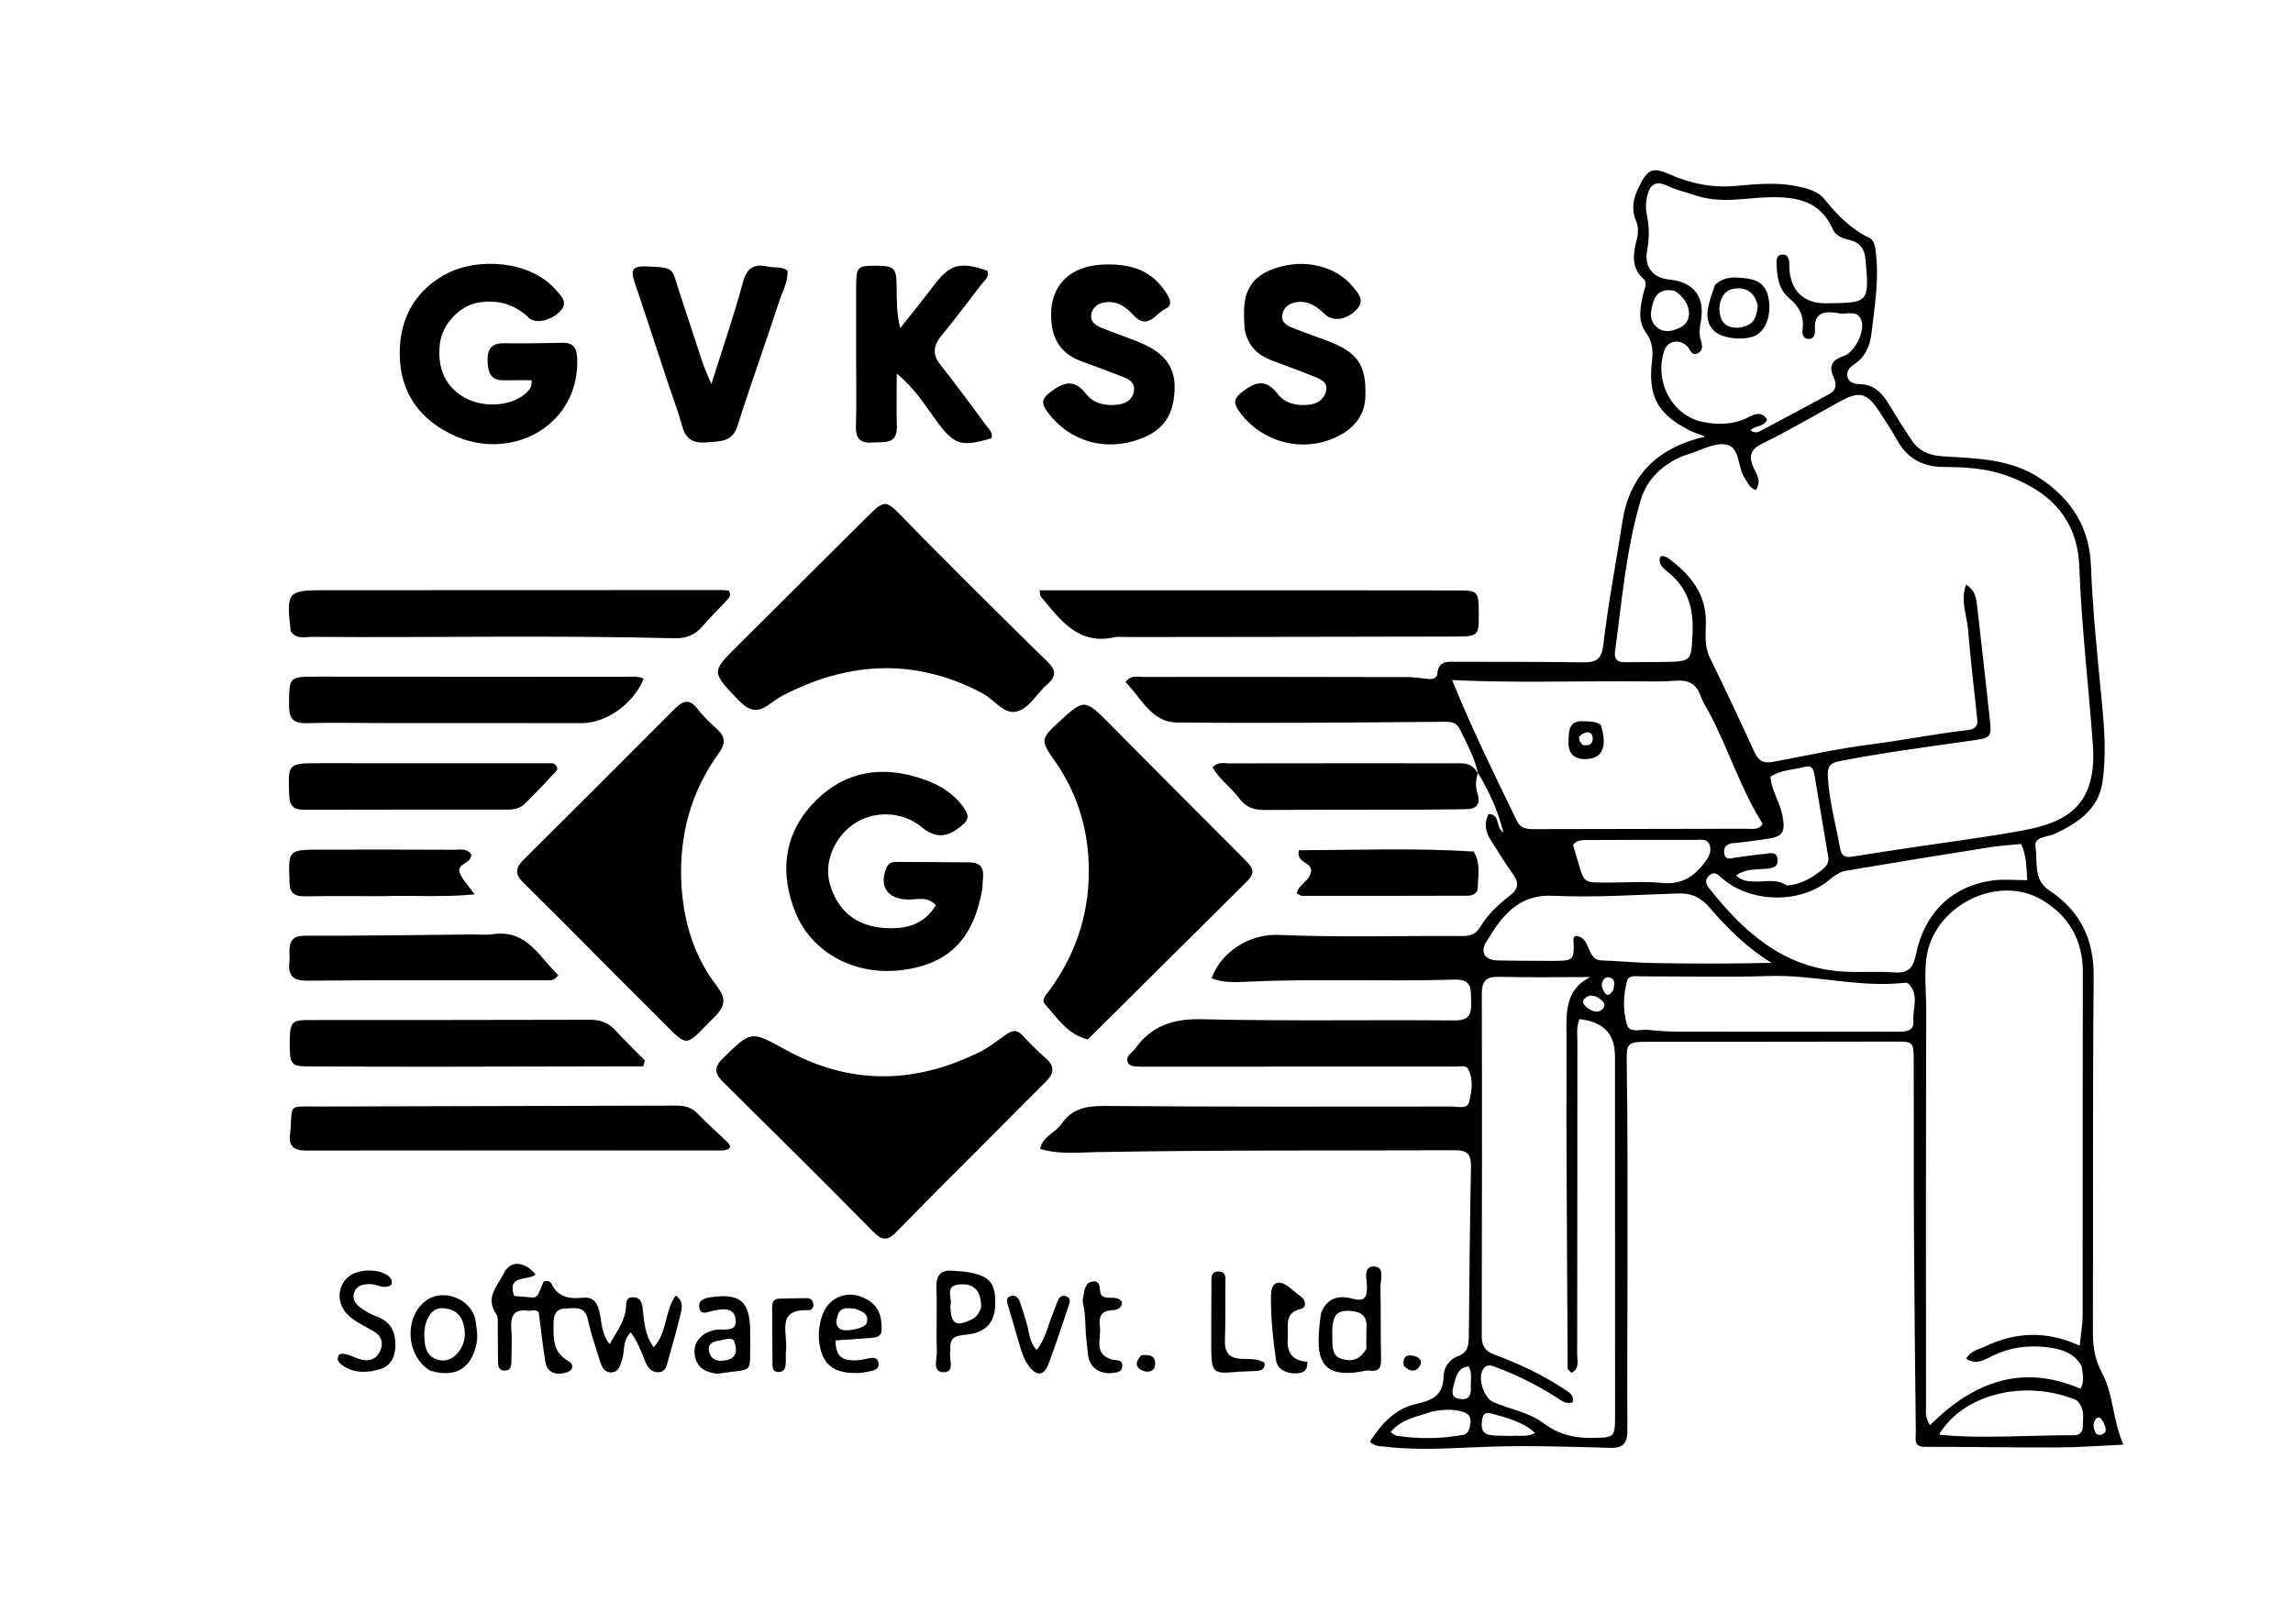 <svg version="1.1" id="Layer_1" xmlns="http://www.w3.org/2000/svg" xmlns:xlink="http://www.w3.org/1999/xlink" x="0px" y="0px"
	 width="100%" viewBox="0 0 768 544" enable-background="new 0 0 768 544" xml:space="preserve">
<path fill="#000000" opacity="1" stroke="none" 
	d="
M495.024,259.047 
	C493.917,253.762 491.281,249.106 488.959,244.321 
	C487.979,242.304 486.538,241.781 484.151,241.801 
	C454.159,242.044 424.164,242.347 394.175,242.036 
	C385.51,241.946 382.197,233.689 376.981,228.516 
	C378.774,226.075 380.782,226.768 382.479,226.766 
	C412.143,226.736 441.807,226.763 471.471,226.826 
	C473.625,226.831 475.782,227.178 477.931,227.417 
	C479.544,227.595 481.235,227.525 481.418,225.58 
	C481.811,221.395 484.746,221.682 487.625,221.691 
	C501.789,221.737 515.956,221.677 530.118,221.892 
	C534.468,221.958 536.395,221.062 536.995,216.012 
	C538.64,202.17 541.266,188.446 543.421,174.663 
	C545.881,158.935 555.32,149.936 571.16,146.236 
	C568.893,145.353 567.097,144.848 565.485,143.995 
	C555.017,138.453 551.928,132.64 553.321,120.801 
	C553.727,117.349 553.433,114.407 551.27,111.406 
	C548.297,107.282 549.46,102.493 550.487,97.96 
	C550.851,96.353 551.982,94.868 550.384,93.39 
	C546.311,89.624 546.958,85.025 548.165,80.403 
	C548.736,78.212 548.832,76.093 547.968,74.041 
	C546.271,70.009 547.041,66.358 548.937,62.555 
	C551.884,56.645 553.394,55.817 559.343,58.446 
	C566.479,61.599 573.714,62.996 581.644,62.262 
	C588.378,61.639 595.275,61.005 602.054,62.441 
	C605.339,63.136 608.82,63.968 610.962,66.612 
	C615.2,71.845 619.681,76.589 625.893,79.555 
	C628.008,80.565 628.107,83.057 628.349,85.265 
	C629.323,94.142 627.852,102.879 626.816,111.623 
	C626.32,115.809 624.788,119.657 620.883,122.142 
	C619.495,123.025 618.291,124.565 618.815,126.371 
	C619.348,128.214 621.158,128.658 622.872,128.694 
	C627.636,128.794 630.388,131.647 632.649,135.412 
	C635.13,139.542 637.689,143.63 640.382,147.624 
	C642.788,151.194 646.305,152.585 650.614,152.863 
	C661.86,153.59 673.203,153.557 683.272,160.23 
	C693.938,167.299 699.85,176.815 700.327,189.565 
	C700.894,204.703 702.5,219.742 703.945,234.809 
	C704.816,243.892 705.546,253.152 704.146,262.218 
	C702.757,271.21 695.838,275.761 688.19,279.355 
	C685.791,280.483 681.205,280.18 681.742,283.623 
	C682.514,288.57 680.941,294.695 686.236,298.198 
	C696.699,305.12 701.356,314.554 701.24,327.247 
	C700.877,367.074 701.09,406.905 700.989,446.735 
	C700.977,451.492 701.788,455.754 704.097,460.079 
	C707.951,467.3 707.574,475.853 711.227,483.976 
	C703.393,484.326 696.311,484.88 689.226,484.909 
	C674.405,484.97 659.582,484.676 644.761,484.703 
	C640.747,484.711 641.694,481.979 641.67,479.869 
	C641.417,457.55 641.173,435.23 641.048,412.91 
	C640.943,393.913 641.013,374.914 640.972,355.916 
	C640.956,348.758 640.914,348.912 633.998,348.933 
	C606.835,349.013 579.672,348.986 552.508,349 
	C544.587,349.004 544.752,349.316 544.865,357.221 
	C545.177,378.881 545.106,400.547 545.114,422.211 
	C545.122,441.209 544.927,460.207 545.071,479.204 
	C545.102,483.317 543.64,485.15 539.674,485.045 
	C526.376,484.692 513.096,484.238 499.771,484.628 
	C487.987,484.974 476.165,486.067 464.363,484.687 
	C462.577,484.478 460.681,484.752 458.838,482.951 
	C462.671,477.034 467.182,471.914 474.431,470.3 
	C479.564,469.157 483.426,467.487 483.483,461.19 
	C483.508,458.363 485.293,455.441 488.059,454.461 
	C491.826,453.126 491.931,450.505 491.961,447.37 
	C492.138,428.546 492.297,409.72 492.681,390.9 
	C492.764,386.856 491.613,385.326 487.376,385.341 
	C447.387,385.482 407.397,385.245 367.41,385.959 
	C361.149,386.071 354.794,386.837 348.393,384.88 
	C349.192,380.539 353.48,379.569 355.428,376.659 
	C358.989,371.343 363.901,370.454 370.048,370.504 
	C408.876,370.816 447.707,370.722 486.536,370.692 
	C488.531,370.69 491.548,371.729 492.149,368.919 
	C492.895,365.436 493.568,361.625 491.781,358.214 
	C491.007,356.738 489.066,357.311 487.602,357.311 
	C453.272,357.311 418.942,357.324 384.612,357.333 
	C383.445,357.333 382.274,357.386 381.114,357.299 
	C379.805,357.201 378.284,357.268 377.689,355.763 
	C377.084,354.237 378.266,353.313 379.198,352.364 
	C379.548,352.007 379.947,351.683 380.234,351.281 
	C385.754,343.546 393.03,341.223 402.624,341.451 
	C430.772,342.12 458.947,341.591 487.109,341.849 
	C492.238,341.896 492.895,339.644 492.73,335.521 
	C492.573,331.596 493.3,327.978 487.085,328.172 
	C464.105,328.89 441.1,327.816 418.114,328.866 
	C413.992,329.054 409.813,329.339 405.821,327.738 
	C408.884,318.941 418.499,312.782 428.2,313.201 
	C448.686,314.085 469.183,313.443 489.675,313.579 
	C492.184,313.596 494.249,313.079 495.619,310.772 
	C498.216,306.402 501.859,302.976 505.842,299.925 
	C508.722,297.718 508.733,295.551 506.663,292.717 
	C504.114,289.225 501.93,285.469 499.545,281.855 
	C497.614,278.928 496.899,275.955 498.574,272.728 
	C502.656,272.836 500.641,276.86 503.559,278.956 
	C501.658,271.358 498.819,265.323 495.208,259.26 
	C495.004,259.011 495.024,259.047 495.024,259.047 
M641.497,283.74 
	C653.482,281.928 665.525,280.424 677.439,278.223 
	C691.802,275.569 702.485,270.183 700.961,249.395 
	C699.504,229.511 697.161,209.7 696.421,189.746 
	C695.823,173.598 686.148,164.131 671.363,159.078 
	C664.767,156.824 657.953,156.481 651.171,156.446 
	C643.895,156.409 638.755,153.601 635.303,147.246 
	C633.558,144.033 631.469,141.004 629.481,137.927 
	C625.28,131.425 622.75,130.876 615.895,134.684 
	C607.458,139.371 599.104,144.239 590.452,148.495 
	C586.293,150.541 585.514,152.755 587.361,156.726 
	C588.381,158.92 590.124,161.314 588.044,164.195 
	C585.87,163.317 585.28,161.558 584.303,160.059 
	C581.913,156.393 582.807,149.744 578.171,148.924 
	C574.076,148.2 569.343,151.053 564.899,152.351 
	C564.102,152.583 563.32,152.892 562.566,153.239 
	C556.343,156.101 551.559,160.863 549.654,167.159 
	C544.634,183.758 543.273,201.076 540.929,218.189 
	C540.567,220.83 541.69,221.881 544.237,221.844 
	C548.4,221.783 552.565,221.824 556.729,221.765 
	C566.807,221.622 566.461,221.593 566.897,211.796 
	C567.255,203.741 565.28,197.104 558.917,191.857 
	C557.437,190.637 555.293,189.25 556.006,186.597 
	C556.398,186.456 556.734,186.203 556.983,186.271 
	C557.617,186.442 558.294,186.646 558.81,187.031 
	C566.018,192.399 571.434,198.766 571.351,208.478 
	C571.317,212.417 570.788,216.407 572.661,220.254 
	C577.757,230.722 582.735,241.252 587.573,251.842 
	C588.98,254.921 590.527,255.86 594.1,255.189 
	C604.864,253.167 615.548,250.781 626.463,249.395 
	C637.319,248.017 648.091,245.823 658.994,244.596 
	C661.003,244.37 662.528,243.582 662.267,241.117 
	C661.199,231.046 659.99,220.987 659.167,210.896 
	C658.777,206.115 656.562,201.349 658.466,195.855 
	C661.718,197.793 661.929,200.666 662.241,203.337 
	C663.667,215.547 665.006,227.767 666.345,239.987 
	C667.157,247.399 667.095,247.146 659.368,248.241 
	C644.904,250.292 630.412,252.188 616.058,254.997 
	C612.843,255.627 612.035,256.953 612.195,259.993 
	C612.636,268.352 614.894,276.374 616.391,284.536 
	C616.819,286.868 618.269,287.33 620.439,286.973 
	C627.157,285.868 633.895,284.883 641.497,283.74 
M697.182,457.616 
	C694.581,453.021 690.049,451.829 685.372,451.303 
	C679.163,450.604 673.157,451.369 667.386,454.193 
	C664.855,455.431 661.965,457.451 658.508,455.168 
	C660.103,452.469 662.716,452.095 664.872,451.064 
	C675.129,446.157 685.581,445.765 696.561,450.814 
	C696.962,446.755 697.531,443.642 697.536,440.529 
	C697.596,402.225 697.527,363.92 697.602,325.615 
	C697.623,314.962 692.96,306.917 684.096,301.576 
	C669.006,292.484 647.347,303.639 645.19,321.131 
	C644.49,326.815 645.157,332.411 645.144,338.042 
	C645.035,382.172 645.05,426.303 645.086,470.434 
	C645.088,472.587 644.621,474.958 646.446,477.435 
	C660.942,462.93 677.328,456.797 696.831,465.247 
	C698.224,462.591 697.625,460.451 697.182,457.616 
M524.64,375.5 
	C524.65,365.173 524.74,354.845 524.644,344.518 
	C524.58,337.642 525.058,331.102 532.635,327.316 
	C521.924,327.316 511.974,327.488 502.036,327.238 
	C497.61,327.126 496.294,328.773 496.305,333.06 
	C496.41,371.205 496.38,409.35 496.276,447.494 
	C496.267,450.818 497.336,452.606 500.514,453.793 
	C508.632,456.824 516.496,460.446 523.746,465.274 
	C525.346,466.34 527.322,467.117 526.725,469.819 
	C524.314,470.567 522.788,469.07 521.181,468.052 
	C514.97,464.12 508.463,460.788 501.567,458.239 
	C500.061,457.683 498.422,456.698 496.982,458.371 
	C494.681,461.044 496.796,468.275 500.18,469.728 
	C505.817,472.15 512.101,473.099 517.131,476.877 
	C521.882,480.446 527.176,481.784 533.034,481.709 
	C540.915,481.607 540.939,481.707 540.939,473.57 
	C540.938,433.76 540.927,393.95 540.914,354.141 
	C540.911,346.34 537.261,342.386 529.021,341.412 
	C527.898,343.908 528.33,346.606 528.327,349.214 
	C528.29,384.028 528.317,418.841 528.247,453.655 
	C528.243,455.745 529.228,458.35 526.341,459.914 
	C525.847,459.357 525.07,458.889 525.067,458.415 
	C524.882,431.11 524.761,403.805 524.64,375.5 
M572.561,238.939 
	C571.555,237.021 570.287,235.193 569.599,233.168 
	C568.169,228.964 565.359,227.733 561.135,228.055 
	C556.658,228.397 552.141,228.273 547.643,228.247 
	C527.38,228.129 507.107,228.82 486.358,227.823 
	C492.889,243.929 500.563,259.589 508.188,275.267 
	C509.287,277.527 511.477,277.774 513.762,277.769 
	C537.425,277.714 561.088,277.709 584.75,277.639 
	C586.804,277.633 589.163,278.169 590.377,275.995 
	C583.037,264.44 579.156,251.44 572.561,238.939 
M567.42,65.305 
	C564.423,64.313 561.274,63.633 558.465,62.257 
	C554.3,60.216 552.484,62.159 551.664,65.788 
	C551.234,67.689 551.136,69.828 551.538,71.722 
	C552.418,75.87 552.449,79.885 551.658,84.072 
	C550.64,89.457 553.672,93.101 559.059,93.648 
	C567.526,94.508 571.215,99.537 569.608,108.054 
	C569.233,110.04 569.056,112.035 569.658,113.987 
	C570.184,115.696 570.514,117.427 568.632,118.355 
	C566.675,119.319 566.225,117.331 565.295,116.26 
	C562.773,113.356 558.538,114.036 557.402,117.476 
	C554.002,127.772 559.999,139.245 570.315,141.349 
	C575.166,142.339 580.19,142.327 584.987,140.082 
	C587.113,139.087 589.766,137.258 591.884,140.561 
	C590.888,143.164 587.739,142.392 586.339,144.212 
	C587.569,145.078 588.645,144.888 589.48,144.447 
	C597.281,140.327 605.051,136.15 612.806,131.944 
	C614.988,130.76 615.203,128.743 614.285,126.757 
	C612.556,123.015 613.049,120.818 617.411,119.314 
	C621.252,117.989 624.55,111.265 623.513,107.626 
	C622.265,103.243 618.146,105.77 615.428,104.839 
	C615.274,104.786 615.098,104.803 614.933,104.78 
	C610.689,104.187 607.592,104.945 607.877,110.289 
	C607.951,111.682 607.815,113.645 605.693,113.533 
	C603.646,113.424 603.576,111.55 603.757,110.1 
	C604.289,105.841 602.549,102.634 599.408,100.051 
	C595.682,96.988 595.222,92.746 595.011,88.393 
	C594.943,86.993 595.128,85.468 596.778,85.278 
	C598.751,85.051 599.224,86.579 599.283,88.23 
	C599.306,88.896 599.291,89.564 599.338,90.228 
	C599.851,97.538 604.263,101.665 611.487,101.602 
	C626.116,101.473 626.053,101.474 624.829,86.912 
	C624.535,83.42 622.975,81.252 619.687,80.458 
	C617.323,79.887 614.907,79.145 613.926,76.918 
	C609.703,67.335 601.922,65.875 592.507,66.084 
	C584.451,66.263 576.234,68.406 567.42,65.305 
M617.574,291.832 
	C615.638,292.458 614.058,293.613 612.494,294.908 
	C602.785,302.952 585.967,302.498 576.527,294.001 
	C575.37,292.96 574.213,291.878 572.63,293.157 
	C570.999,294.474 571.168,295.957 572.395,297.506 
	C583.965,312.117 597.195,324.148 617.032,325.461 
	C622.84,325.846 628.71,325.338 634.512,325.767 
	C639.204,326.115 640.832,324.152 641.707,319.791 
	C644.525,305.752 653.93,296.752 667.49,294.947 
	C671.196,294.454 675.024,294.872 678.968,294.872 
	C678.705,290.295 678.725,286.499 676.909,282.744 
	C673.415,283.097 669.939,283.282 666.519,283.821 
	C650.446,286.355 634.389,288.986 617.574,291.832 
M623.496,345.623 
	C627.826,345.617 632.156,345.565 636.484,345.62 
	C638.974,345.652 641.099,344.917 640.859,342.134 
	C640.492,337.887 643.015,333.185 639.101,329.463 
	C638.812,329.188 638.132,329.213 637.652,329.266 
	C622.462,330.935 607.598,326.471 592.429,326.976 
	C578.292,327.447 564.126,327.06 549.973,327.086 
	C548.186,327.09 545.586,326.562 545.02,328.491 
	C543.605,333.314 543.562,338.509 544.906,343.247 
	C545.754,346.234 549.592,344.737 552.094,345.033 
	C555.391,345.422 558.731,345.584 562.052,345.592 
	C582.201,345.643 602.349,345.622 623.496,345.623 
M593.329,322.554 
	C585.311,317.622 578.637,311.134 572.591,304.04 
	C569.73,300.683 566.561,299.173 562.208,299.307 
	C548.232,299.738 534.214,300.756 520.283,300.09 
	C508.293,299.516 503.012,307.063 497.91,315.348 
	C495.552,319.178 497.331,321.671 501.784,321.759 
	C507.613,321.875 513.446,321.886 519.277,321.9 
	C527.318,321.92 527.312,321.904 526.988,314.327 
	C526.978,314.1 527.38,313.855 527.658,313.542 
	C530.783,313.707 531.438,316.348 532.463,318.536 
	C533.272,320.264 534.036,321.674 536.356,321.746 
	C542.167,321.928 547.967,322.53 553.777,322.629 
	C566.93,322.853 580.087,322.875 593.329,322.554 
M598.584,296.646 
	C603.084,296.308 606.785,294.172 610.208,291.44 
	C611.547,290.371 612.671,289.097 612.36,287.218 
	C610.818,277.909 609.226,268.607 607.674,259.299 
	C607.39,257.593 606.656,256.315 604.742,256.846 
	C600.839,257.929 596.558,257.816 592.975,260.2 
	C593.366,264.994 596.173,268.782 597,273.188 
	C598.079,278.935 597.097,280.382 591.377,281.099 
	C587.761,281.552 584.16,282.164 580.532,282.462 
	C578.115,282.661 577.176,283.95 577.543,286.047 
	C577.921,288.204 579.671,287.537 581.145,287.325 
	C584.425,286.852 587.707,286.351 591.006,286.066 
	C592.656,285.924 595.034,285.008 595.358,287.823 
	C595.681,290.641 593.434,290.877 591.367,291.057 
	C588.169,291.335 584.818,290.975 581.467,293.215 
	C583.487,295.292 585.797,295.238 587.74,295.329 
	C591.158,295.488 594.703,294.26 598.584,296.646 
M538.666,295.673 
	C544.654,295.671 550.692,295.185 556.617,295.794 
	C563.579,296.51 567.937,293.276 571.578,288.074 
	C572.701,286.469 573.252,284.713 572.551,282.909 
	C571.78,280.925 569.802,281.356 568.201,281.354 
	C556.225,281.338 544.249,281.346 532.273,281.415 
	C530.351,281.426 528.239,281.184 526.854,283.042 
	C531.041,296.682 529.171,295.556 538.666,295.673 
M695.484,469.069 
	C678.298,461.889 657.553,467.026 649.554,480.443 
	C649.692,480.533 649.824,480.691 649.969,480.704 
	C664.863,482.061 679.766,480.712 694.664,480.822 
	C696.357,480.834 697.574,479.813 697.577,478.048 
	C697.582,475.139 698.548,472.023 695.484,469.069 
M479.501,472.903 
	C474.906,474.656 469.61,475.115 465.764,479.747 
	C466.786,480.425 467.168,480.872 467.611,480.943 
	C475.043,482.139 482.486,482.009 489.881,480.725 
	C492.069,480.345 492.337,478.223 492.525,476.385 
	C492.733,474.349 491.458,473.388 489.686,472.886 
	C486.575,472.007 483.44,472.161 479.501,472.903 
M560.922,97.459 
	C557.494,96.629 554.815,97.723 553.767,101.099 
	C552.894,103.908 552.151,107.14 554.767,109.499 
	C557.197,111.689 560.134,111.019 562.758,109.736 
	C567.247,107.539 566.608,101.054 560.922,97.459 
M506.424,481.037 
	C508.933,480.784 511.603,481.515 514.118,480.059 
	C511.526,477.491 507.685,475.734 500.757,473.874 
	C499.036,473.412 496.934,472.512 496.478,475.302 
	C496.111,477.555 495.834,480.217 499.09,480.735 
	C501.187,481.069 503.356,480.953 506.424,481.037 
M487.229,462.723 
	C487.109,463.205 486.993,463.687 486.867,464.167 
	C486.329,466.23 485.96,468.197 488.943,468.646 
	C491.943,469.097 492.776,467.458 492.618,464.875 
	C492.472,462.5 493.238,459.993 491.87,457.743 
	C489.052,458.032 488.041,459.836 487.229,462.723 
M532.632,333.487 
	C530.472,334.117 529.292,335.575 531.196,337.233 
	C532.619,338.473 535.077,339.92 536.863,337.885 
	C538.378,336.159 536.37,335.051 535.11,334.118 
	C534.62,333.754 533.918,333.674 532.632,333.487 
M540.36,331.601 
	C540.531,330.05 541.402,328.252 539.126,327.489 
	C538.289,327.208 537.483,327.602 536.992,328.335 
	C536.006,329.806 536.669,331.23 537.428,332.473 
	C538.347,333.978 539.288,333.265 540.36,331.601 
M704.409,476.236 
	C703.797,475.519 703.178,474.2 702.126,475.234 
	C700.811,476.528 701.078,478.302 701.804,479.862 
	C702.2,480.714 703.179,480.872 703.978,480.551 
	C706.048,479.72 705.265,478.223 704.409,476.236 
z"/>
<path fill="#000000" opacity="1" stroke="none" 
	d="
M326.929,198.079 
	C335.112,206.176 342.997,214.07 351,221.844 
	C353.807,224.571 353.706,226.758 350.749,229.287 
	C347.217,232.308 344.723,237.418 340.405,238.387 
	C336.085,239.356 332.929,234.283 329.034,232.228 
	C309.147,221.739 288.959,221.203 268.447,230.038 
	C264.788,231.614 261.046,233.339 257.935,235.758 
	C253.374,239.303 250.416,237.846 246.943,234.162 
	C238.274,224.969 238.185,225.111 247.365,216.004 
	C261.797,201.686 276.169,187.307 290.599,172.986 
	C296.307,167.321 296.778,167.505 302.398,173.331 
	C310.379,181.605 318.574,189.672 326.929,198.079 
z"/>
<path fill="#000000" opacity="1" stroke="none" 
	d="
M228.256,296.791 
	C229.07,309.496 232.694,320.772 240.225,330.528 
	C243.112,334.267 242.992,336.963 239.624,340.339 
	C228.707,351.279 231.157,351.462 220.101,340.508 
	C205.1,325.645 190.342,310.537 175.308,295.709 
	C172.2,292.643 172.744,290.592 175.49,287.868 
	C192.377,271.113 209.208,254.301 225.993,237.444 
	C228.749,234.677 230.971,233.978 233.68,237.552 
	C235.574,240.052 237.943,242.224 240.271,244.355 
	C243.013,246.865 242.978,249.234 240.845,252.174 
	C231.292,265.337 227.292,280.134 228.256,296.791 
z"/>
<path fill="#000000" opacity="1" stroke="none" 
	d="
M364.34,348.23 
	C357.574,346.557 354.143,341.052 350.039,336.466 
	C348.565,334.818 350.54,333.104 351.591,331.654 
	C360.803,318.946 365.233,304.751 364.635,289.065 
	C364.155,276.455 360.368,264.895 353.047,254.566 
	C348.538,248.204 348.584,247.448 354.322,242.169 
	C363.194,234.006 363.197,234.003 371.656,242.511 
	C386.806,257.751 401.921,273.026 417.133,288.202 
	C419.466,290.53 420.661,292.292 417.751,295.169 
	C399.981,312.733 382.327,330.415 364.34,348.23 
z"/>
<path fill="#000000" opacity="1" stroke="none" 
	d="
M326.303,353.294 
	C330.516,351.5 333.74,348.82 337.157,346.466 
	C339.088,345.136 340.624,344.895 342.378,346.768 
	C344.877,349.436 347.433,352.078 350.197,354.462 
	C353.368,357.197 353.093,359.597 350.293,362.363 
	C343.666,368.91 337.135,375.555 330.562,382.157 
	C320.469,392.293 310.28,402.336 300.337,412.617 
	C297.299,415.759 295.484,415.696 292.354,412.515 
	C275.795,395.684 258.994,379.09 242.203,362.488 
	C239.434,359.75 238.945,357.648 242.034,354.627 
	C251.742,345.131 251.501,345.297 263.32,351.778 
	C283.827,363.023 304.809,363.417 326.303,353.294 
z"/>
<path fill="#000000" opacity="1" stroke="none" 
	d="
M329.036,297.652 
	C326.102,314.633 317.761,322.973 302.102,324.982 
	C286.767,326.948 272.078,319.519 266.47,305.787 
	C261.276,293.069 262.254,280.32 271.732,269.795 
	C281.085,259.408 293.086,256.26 306.729,260.237 
	C312.771,261.998 318.242,264.641 322.189,269.74 
	C325.156,273.573 324.53,274.884 320.775,277.617 
	C316.195,280.95 312.707,280.359 308.446,276.906 
	C301.84,271.551 292.198,271.587 285.67,276.238 
	C279.275,280.795 276.012,289.029 277.883,295.891 
	C280.385,305.068 286.764,310.258 296.139,310.884 
	C303.177,311.354 309.339,309.985 313.463,303.278 
	C310.726,300.158 307.208,301.393 304.117,301.349 
	C297.296,301.252 294.306,296.948 296.909,290.675 
	C297.634,288.927 299.034,288.744 300.571,288.75 
	C308.563,288.783 316.556,288.811 324.548,288.896 
	C330.955,288.963 328.993,293.661 329.036,297.652 
z"/>
<path fill="#000000" opacity="1" stroke="none" 
	d="
M97.378,211.511 
	C95.821,198.219 96.259,197.72 108.823,197.716 
	C152.969,197.701 197.116,197.681 241.262,197.671 
	C242.232,197.671 243.202,197.773 244.021,197.819 
	C245.2,199.64 243.9,200.549 243.072,201.462 
	C240.498,204.298 237.708,206.945 235.24,209.866 
	C232.751,212.811 229.591,213.917 225.952,213.823 
	C185.482,212.772 145.005,213.655 104.533,213.354 
	C102.18,213.337 99.473,214.35 97.378,211.511 
z"/>
<path fill="#000000" opacity="1" stroke="none" 
	d="
M420,197.762 
	C442.974,197.767 465.447,197.747 487.921,197.793 
	C495.201,197.807 495.264,197.957 495.296,206.086 
	C495.322,212.785 495.009,213.229 487.79,213.248 
	C450.833,213.346 413.876,213.364 376.92,213.41 
	C375.754,213.412 374.538,213.194 373.431,213.449 
	C361.082,216.299 355.097,207.586 348.591,199.833 
	C348.326,199.517 348.4,198.916 348.193,197.763 
	C372.103,197.763 395.802,197.763 420,197.762 
z"/>
<path fill="#000000" opacity="1" stroke="none" 
	d="
M242.188,385.413 
	C195.335,385.415 148.852,385.35 102.368,385.435 
	C98.368,385.443 96.712,383.839 97.118,380.167 
	C98.283,369.622 95.596,370.721 106.664,370.689 
	C146.658,370.575 186.652,370.496 226.646,370.382 
	C229.436,370.374 231.765,371.041 233.797,373.193 
	C236.767,376.338 240.058,379.179 243.173,382.19 
	C244.527,383.498 245.734,384.896 242.188,385.413 
z"/>
<path fill="#000000" opacity="1" stroke="none" 
	d="
M152.953,146.291 
	C140.511,140.906 133.955,131.443 133.875,118.527 
	C133.799,106.362 139.399,96.55 150.694,91.147 
	C159.958,86.716 177.245,86.816 186.354,97.297 
	C188.145,99.358 190.26,101.367 187.717,104.143 
	C184.792,107.337 179.408,108.637 177.236,106.548 
	C172.4,101.896 166.709,100.289 160.243,101.362 
	C153.862,102.42 148.153,108.615 147.35,115.042 
	C146.264,123.728 149.56,130.358 156.636,133.72 
	C163.299,136.886 172.38,135.726 176.726,131.164 
	C177.547,130.303 178.145,129.37 178.084,127.385 
	C174.93,127.385 171.841,127.326 168.756,127.399 
	C164.087,127.508 163.424,124.448 163.311,120.801 
	C163.193,116.962 164.613,114.915 168.813,114.992 
	C175.307,115.112 181.807,114.962 188.302,114.829 
	C191.931,114.755 193.175,116.445 193.314,119.999 
	C194.179,142.168 172.172,154.405 152.953,146.291 
z"/>
<path fill="#000000" opacity="1" stroke="none" 
	d="
M129,242.235 
	C119.849,242.22 111.193,242.04 102.547,242.257 
	C98.113,242.369 96.782,240.536 96.808,236.33 
	C96.867,226.623 96.719,226.67 106.484,226.68 
	C140.591,226.715 174.697,226.707 208.804,226.741 
	C211.058,226.743 213.389,226.377 215.603,227.34 
	C212.306,235.687 203.054,242.254 194.885,242.252 
	C173.09,242.244 151.295,242.239 129,242.235 
z"/>
<path fill="#000000" opacity="1" stroke="none" 
	d="
M146,357.356 
	C131.358,357.331 117.216,357.356 103.075,357.256 
	C97.521,357.217 96.991,356.415 97.033,349.619 
	C97.076,342.424 97.585,341.726 103.351,341.72 
	C134.796,341.69 166.241,341.73 197.686,341.628 
	C201.128,341.617 203.758,342.651 206.069,345.134 
	C209.294,348.598 212.684,351.91 216.003,355.287 
	C215.805,355.932 215.607,356.577 215.409,357.222 
	C192.44,357.267 169.47,357.311 146,357.356 
z"/>
<path fill="#000000" opacity="1" stroke="none" 
	d="
M286.745,119 
	C286.742,111.001 286.718,103.503 286.743,96.004 
	C286.764,89.534 287.22,89.039 292.831,89.028 
	C299.66,89.015 300.272,89.594 300.314,96.286 
	C300.341,100.711 300.319,105.137 301.515,109.936 
	C305.279,105.16 309.121,100.442 312.789,95.593 
	C318.15,88.505 321.572,87.508 330.723,90.704 
	C331.426,92.886 329.662,94.024 328.605,95.403 
	C324.147,101.218 319.718,107.06 315.102,112.75 
	C312.34,116.154 312.413,119.042 315.184,122.499 
	C320.39,128.995 325.263,135.759 330.234,142.441 
	C331.19,143.726 332.605,144.879 332.124,146.803 
	C321.77,149.864 319.551,149.035 313.629,140.962 
	C309.829,135.782 306.465,130.192 300.344,125.15 
	C300.344,131.728 300.201,137.289 300.383,142.839 
	C300.585,149.026 296.167,147.946 292.462,148.248 
	C288.582,148.564 286.559,147.348 286.683,142.994 
	C286.906,135.168 286.746,127.332 286.745,119 
z"/>
<path fill="#000000" opacity="1" stroke="none" 
	d="
M352.472,110.112 
	C350.187,97.182 357.12,89.024 369.777,88.62 
	C377.952,88.358 385.037,90.087 389.921,97.125 
	C391.271,99.07 393.482,102.063 390.266,103.502 
	C387.117,104.91 384.395,110.797 379.704,105.652 
	C377.313,103.03 374.572,100.88 370.627,101.227 
	C368.238,101.436 366.365,102.414 365.65,104.721 
	C364.837,107.349 366.598,108.867 368.691,109.731 
	C373.146,111.571 377.753,113.046 382.189,114.928 
	C389.114,117.865 393.834,122.247 393.408,130.746 
	C392.994,139.002 389.85,144.032 382.014,146.989 
	C370.214,151.442 358.174,147.93 350.847,138.037 
	C348.752,135.208 348.775,133.549 351.966,131.211 
	C356.593,127.82 359.917,126.999 363.938,132.15 
	C366.309,135.188 370.46,136.108 374.482,135.552 
	C377.103,135.19 379.286,133.95 379.783,131.049 
	C380.249,128.324 378.3,127.119 376.23,126.3 
	C371.591,124.464 366.898,122.764 362.216,121.04 
	C357.183,119.186 353.674,115.962 352.472,110.112 
z"/>
<path fill="#000000" opacity="1" stroke="none" 
	d="
M416.888,110.387 
	C416.743,108.132 416.626,106.303 416.652,104.475 
	C416.762,96.513 420.013,92.136 427.548,89.721 
	C437.127,86.652 447.475,89.129 453.128,96.059 
	C454.841,98.159 457.203,100.568 454.552,103.487 
	C451.125,107.259 446.475,107.903 443.623,105.153 
	C440.876,102.503 437.93,100.504 433.865,101.293 
	C431.52,101.748 429.898,103.117 429.484,105.491 
	C429.096,107.709 430.711,108.912 432.425,109.616 
	C436.263,111.191 440.188,112.553 444.082,113.989 
	C454.748,117.923 457.639,122.088 457.319,132.834 
	C457.155,138.344 454.359,142.406 449.95,145.122 
	C438.237,152.339 422.832,148.886 414.953,137.69 
	C413.002,134.917 413.284,133.403 416.124,131.228 
	C420.678,127.74 424.046,126.886 428.06,132.109 
	C430.414,135.172 434.533,136.095 438.562,135.569 
	C441.437,135.193 443.676,133.67 444.195,130.708 
	C444.679,127.941 442.237,127.021 440.305,126.227 
	C435.544,124.27 430.677,122.574 425.87,120.727 
	C421.229,118.945 417.981,115.878 416.888,110.387 
z"/>
<path fill="#000000" opacity="1" stroke="none" 
	d="
M223.432,127.433 
	C219.706,116.153 216.167,105.227 212.488,94.348 
	C211.148,90.386 211.901,89.072 216.458,89.248 
	C226.462,89.636 224.885,89.948 227.433,97.506 
	C230.142,105.543 232.694,113.633 235.382,121.677 
	C236.048,123.67 236.978,125.575 238.261,128.665 
	C242.068,116.57 245.832,105.778 248.767,94.765 
	C250.126,89.663 252.574,88.237 257.266,89.315 
	C259.341,89.791 261.633,89.147 263.746,90.634 
	C264.022,94.327 262.066,97.584 260.974,100.957 
	C256.465,114.879 251.437,128.634 247.043,142.591 
	C245.25,148.288 241.051,147.788 236.771,148.193 
	C232.559,148.592 229.795,147.401 228.56,142.98 
	C227.128,137.857 225.248,132.859 223.432,127.433 
z"/>
<path fill="#000000" opacity="1" stroke="none" 
	d="
M185.318,255.703 
	C188.06,257.513 185.835,258.732 184.964,259.713 
	C182.096,262.946 179.006,265.984 175.983,269.078 
	C174.362,270.737 172.314,271.225 170.059,271.225 
	C147.249,271.219 124.44,271.204 101.63,271.268 
	C98.217,271.278 97,269.81 96.863,266.46 
	C96.427,255.737 96.39,255.682 107.039,255.679 
	C133.013,255.674 158.987,255.665 185.318,255.703 
z"/>
<path fill="#000000" opacity="1" stroke="none" 
	d="
M494.994,258.994 
	C494.225,261.255 494.126,263.54 494.865,265.848 
	C496.086,269.666 494.305,271.082 490.691,271.097 
	C485.859,271.116 481.028,271.222 476.197,271.232 
	C458.54,271.267 440.883,271.225 423.227,271.34 
	C419.754,271.363 417.112,270.242 415.069,267.473 
	C412.357,263.797 408.409,261.105 406.112,257.067 
	C407.934,255.108 409.88,255.736 411.592,255.732 
	C436.751,255.685 461.909,255.699 487.068,255.707 
	C489.882,255.708 492.861,255.329 494.752,258.779 
	C495.024,259.047 495.004,259.011 494.994,258.994 
z"/>
<path fill="#000000" opacity="1" stroke="none" 
	d="
M157.992,313.053 
	C160.652,313.042 162.852,313.291 164.968,312.977 
	C176.575,311.257 180.6,320.69 187.014,326.69 
	C185.541,328.771 184.118,328.387 182.84,328.388 
	C156.239,328.411 129.636,328.283 103.038,328.543 
	C97.981,328.592 96.445,326.774 96.938,322.189 
	C97.062,321.039 96.952,319.864 96.948,318.7 
	C96.935,315.174 98.1,313.457 102.215,313.471 
	C120.641,313.533 139.068,313.227 157.992,313.053 
z"/>
<path fill="#000000" opacity="1" stroke="none" 
	d="
M128.001,300.221 
	C119.017,300.228 110.532,300.116 102.052,300.283 
	C98.363,300.356 96.845,298.786 96.962,295.272 
	C96.968,295.105 96.965,294.939 96.957,294.773 
	C96.527,285.008 96.792,284.667 106.476,284.636 
	C121.612,284.589 136.749,284.598 151.885,284.672 
	C153.926,284.682 156.271,284.066 157.812,286.136 
	C158.157,289.355 152.775,289.189 153.981,292.414 
	C154.809,294.628 156.707,296.442 158.976,299.629 
	C148.104,300.668 138.273,299.89 128.001,300.221 
z"/>
<path fill="#000000" opacity="1" stroke="none" 
	d="
M493.561,285.27 
	C496.043,289.269 494.991,293.327 494.976,297.258 
	C494.968,299.307 493.313,300.059 491.5,300.064 
	C473.039,300.116 454.578,300.133 436.116,300.113 
	C435.557,300.113 434.998,299.619 434.306,299.292 
	C435.026,296.174 438.436,295.219 439.053,292.286 
	C439.833,288.578 434.036,289.457 435.024,284.837 
	C454.259,284.772 473.717,284.02 493.561,285.27 
z"/>
<path fill="#000000" opacity="1" stroke="none" 
	d="
M172.198,434.147 
	C181.054,434.7 179.059,436.125 182.066,429.376 
	C183.149,428.857 184.333,429.261 184.719,430.067 
	C186.918,434.658 190.792,435.185 195.185,434.749 
	C198.418,434.427 199.917,436.036 200.701,439.143 
	C201.605,442.726 201.344,446.729 204.172,450.295 
	C206.559,446.145 209.282,442.649 209.655,438.029 
	C209.787,436.386 209.587,434.486 212.142,434.604 
	C214.537,434.714 215.004,436.313 215.245,438.333 
	C215.766,442.697 215.896,447.211 218.947,451.342 
	C223.587,446.36 222.53,439.194 226.36,433.96 
	C229.223,436.236 228.323,438.635 227.822,440.731 
	C226.623,445.742 225.201,450.701 223.789,455.659 
	C223.303,457.367 223.085,459.532 220.717,459.692 
	C218.135,459.866 216.867,457.985 216.024,455.917 
	C214.728,452.74 213.579,449.505 211.302,446.369 
	C208.336,449.186 209.343,452.671 208.35,455.495 
	C207.663,457.45 207.286,459.598 204.849,459.752 
	C202.385,459.908 201.526,457.802 200.923,455.895 
	C199.472,451.306 197.893,446.728 196.888,442.034 
	C195.883,437.338 192.528,438.315 189.482,438.35 
	C186.175,438.388 185.388,440.521 185.398,443.391 
	C185.416,448.247 185.033,453.036 190.384,455.982 
	C192.589,457.195 191.808,459.309 189.442,459.891 
	C186.181,460.694 183.265,460.003 182.638,456.108 
	C181.747,450.566 181.143,444.978 180.44,439.592 
	C179.224,438.454 178.025,439.254 176.923,439.102 
	C172.049,438.429 170.916,440.953 171.257,445.252 
	C171.532,448.727 171.332,452.242 171.292,455.738 
	C171.275,457.25 171.259,459.017 169.238,459.144 
	C166.799,459.298 166.83,457.302 166.796,455.644 
	C166.723,451.982 166.787,448.318 166.712,444.656 
	C166.682,443.167 166.952,441.323 166.205,440.258 
	C162.288,434.67 166.804,430.572 168.841,426.424 
	C170.972,422.085 175.856,422.552 179.375,426.963 
	C176.842,429.219 169.697,426.802 172.198,434.147 
z"/>
<path fill="#000000" opacity="1" stroke="none" 
	d="
M442.43,439.983 
	C444.477,434.645 448.491,433.88 452.827,435.035 
	C456.77,436.085 457.887,435.018 457.851,431.101 
	C457.829,428.618 456.364,424.12 460.307,424.297 
	C463.963,424.461 462.307,428.851 462.365,431.417 
	C462.546,439.381 462.355,447.354 462.562,455.316 
	C462.634,458.081 461.954,459.483 459.026,459.202 
	C458.53,459.155 458.008,459.076 457.532,459.176 
	C440.638,462.732 440.601,453.607 442.43,439.983 
M457.651,451.787 
	C457.661,449.458 457.566,447.124 457.705,444.803 
	C457.936,440.954 455.975,439.414 452.377,439.17 
	C447.302,438.827 445.995,440.765 446.234,448.491 
	C446.317,451.174 446.094,454.186 449.268,455.21 
	C452.439,456.233 455.501,455.763 457.651,451.787 
z"/>
<path fill="#000000" opacity="1" stroke="none" 
	d="
M318.33,452.307 
	C317.624,455.176 320.09,459.646 316.087,459.695 
	C312.083,459.744 313.868,455.276 313.782,452.813 
	C313.535,445.677 313.903,438.519 313.634,431.384 
	C313.466,426.926 315.303,425.281 319.506,425.717 
	C321.315,425.905 323.154,425.95 324.929,426.308 
	C331.652,427.664 333.473,430.019 333.34,436.931 
	C333.225,442.953 330.328,446.308 324.022,447.077 
	C320.868,447.461 317.811,447.371 318.33,452.307 
M328.623,437.955 
	C328.635,432.511 326.378,429.947 321.516,430.277 
	C316.066,430.648 319.113,434.986 318.328,437.537 
	C318.282,437.687 318.325,437.866 318.331,438.031 
	C318.537,443.479 320.202,444.48 325.126,442.172 
	C326.702,441.433 327.873,440.363 328.623,437.955 
z"/>
<path fill="#000000" opacity="1" stroke="none" 
	d="
M288.531,459.911 
	C281.102,460.352 277.213,458.446 275.362,453.729 
	C273.015,447.748 274.486,438.923 278.836,435.725 
	C282.683,432.898 287.051,433.211 290.994,435.701 
	C294.58,437.966 295.468,441.744 295.273,445.716 
	C295.167,447.868 293.332,448.092 291.594,448.21 
	C287.66,448.478 283.728,448.781 279.812,449.068 
	C279.978,454.229 281.745,455.893 286.83,455.72 
	C288.14,455.676 289.446,455.36 290.742,455.104 
	C292.303,454.795 293.903,454.598 294.25,456.652 
	C294.526,458.284 293.287,458.975 291.875,459.286 
	C290.903,459.499 289.919,459.657 288.531,459.911 
M286.055,438.352 
	C283.942,438.276 281.543,437.755 280.657,440.462 
	C280.119,442.106 279.478,444.05 281.551,445.287 
	C283.289,446.323 289.644,445.005 290.21,443.365 
	C291.248,440.359 289.103,439.304 286.055,438.352 
z"/>
<path fill="#000000" opacity="1" stroke="none" 
	d="
M240.245,460.212 
	C236.661,459.78 234.019,458.566 232.999,455.277 
	C231.484,450.397 234.416,446.554 239.59,445.512 
	C242.139,444.999 247.31,446.748 246.315,441.562 
	C245.58,437.732 241.548,438.512 238.385,439.195 
	C236.891,439.518 234.796,440.722 234.268,438.237 
	C233.73,435.712 235.593,434.983 237.866,434.627 
	C247.689,433.086 251.14,435.882 251.264,445.705 
	C251.276,446.701 251.31,447.697 251.287,448.692 
	C251.009,460.788 253.022,458.282 240.245,460.212 
M245.729,448.894 
	C244.076,447.943 242.509,448.946 240.91,449.12 
	C238.678,449.363 236.922,450.242 237.52,452.887 
	C238.033,455.159 239.768,456.036 242.023,455.85 
	C246.157,455.508 247.523,453.324 245.729,448.894 
z"/>
<path fill="#000000" opacity="1" stroke="none" 
	d="
M144.18,459.244 
	C135.74,454.252 135.269,440.79 142.986,435.514 
	C148.889,431.478 158.187,435.414 159.278,442.495 
	C159.677,445.079 160.167,447.623 159.554,450.363 
	C157.746,458.444 152.695,461.608 144.18,459.244 
M142.59,443.413 
	C141.963,445.538 142.081,447.696 142.295,449.861 
	C142.564,452.586 143.805,454.665 146.499,455.481 
	C149.393,456.357 151.723,455.224 153.547,452.952 
	C155.693,450.28 156.075,447.217 155.338,443.978 
	C154.594,440.714 152.611,438.77 149.193,438.327 
	C145.745,437.881 143.868,439.582 142.59,443.413 
z"/>
<path fill="#000000" opacity="1" stroke="none" 
	d="
M116.376,453.773 
	C118.28,454.452 119.788,455.24 121.39,455.561 
	C124.173,456.121 126.408,454.966 127.43,452.345 
	C128.435,449.763 127.803,447.577 125.167,445.998 
	C122.186,444.213 118.902,442.869 116.392,440.347 
	C112.685,436.624 112.891,430.77 116.839,427.63 
	C120.574,424.659 128.708,425.072 130.984,428.414 
	C131.302,428.88 131.136,429.675 131.195,430.325 
	C128.637,432.213 126.303,430.122 123.921,430.179 
	C121.583,430.234 119.532,430.526 118.641,432.966 
	C117.814,435.231 119.127,436.892 120.775,438.094 
	C122.364,439.254 124.129,440.304 125.975,440.955 
	C130.78,442.651 132.536,445.964 132.42,450.923 
	C132.331,454.758 130.817,457.585 127.349,458.65 
	C123.008,459.983 118.471,460.168 114.48,457.245 
	C113.551,456.565 112.694,455.529 113.352,454.253 
	C113.92,453.149 115.05,453.515 116.376,453.773 
z"/>
<path fill="#000000" opacity="1" stroke="none" 
	d="
M344.103,444.122 
	C344.805,447.031 344.881,449.756 347.215,452.234 
	C350.209,448.546 350.943,444.107 352.61,440.129 
	C353.31,438.458 353.8,436.685 354.639,435.092 
	C355.106,434.206 356.185,433.826 357.254,434.319 
	C358.382,434.841 358.471,435.808 358.119,436.84 
	C355.817,443.594 353.664,450.406 351.118,457.067 
	C349.62,460.987 347.163,461.084 344.596,457.634 
	C343.09,455.612 342.27,453.25 341.574,450.844 
	C340.281,446.381 338.954,441.927 337.652,437.466 
	C337.274,436.173 336.761,434.682 338.58,434.166 
	C340.114,433.731 341.133,434.829 341.605,436.144 
	C342.5,438.64 343.22,441.2 344.103,444.122 
z"/>
<path fill="#000000" opacity="1" stroke="none" 
	d="
M436.39,434.904 
	C437.563,436.575 437.191,438.132 435.802,438.451 
	C429.743,439.843 431.658,444.593 431.318,448.421 
	C430.89,453.238 433.12,455.968 437.877,456.189 
	C438.056,459.576 436.068,460.025 434.018,460.082 
	C430.902,460.168 427.832,458.73 427.405,455.839 
	C426.334,448.586 425.589,441.201 425.7,433.885 
	C425.772,429.174 428.619,428.488 432.221,431.576 
	C433.472,432.649 434.799,433.634 436.39,434.904 
z"/>
<path fill="#000000" opacity="1" stroke="none" 
	d="
M405.679,451.859 
	C405.697,444.242 405.691,437.107 405.75,429.973 
	C405.764,428.21 405.428,425.89 408.154,425.962 
	C410.818,426.033 410.438,428.251 410.425,430.074 
	C410.38,436.378 410.475,442.686 410.272,448.985 
	C410.139,453.112 411.664,455.045 415.966,455.239 
	C418.488,455.353 421.279,455.026 423.598,456.612 
	C423.68,459.178 421.884,459.204 420.228,459.315 
	C418.078,459.459 415.914,459.435 413.771,459.634 
	C406.445,460.317 405.787,459.748 405.679,451.859 
z"/>
<path fill="#000000" opacity="1" stroke="none" 
	d="
M368.742,459.592 
	C363.779,457.596 364.501,453.199 363.977,449.644 
	C363.355,445.411 363.781,441.045 362.763,436.817 
	C362.612,436.188 362.601,435.471 362.734,434.838 
	C363.203,432.615 363.252,429.621 365.988,429.305 
	C369.223,428.931 367.864,432.544 368.965,434.011 
	C371.01,435.658 374.117,433.665 375.8,436.155 
	C375.751,438.573 373.797,438.859 372.31,438.949 
	C368.549,439.176 367.967,441.504 368.391,444.422 
	C368.955,448.306 366.125,453.429 372.225,455.412 
	C373.644,455.874 376.127,455.202 375.898,457.69 
	C375.68,460.061 373.319,459.844 371.574,460.039 
	C370.778,460.127 369.941,459.852 368.742,459.592 
z"/>
<path fill="#000000" opacity="1" stroke="none" 
	d="
M263.208,452.865 
	C263.2,454.5 263.206,455.661 263.166,456.82 
	C263.106,458.548 262.355,459.801 260.475,459.621 
	C258.68,459.45 258.728,457.871 258.717,456.559 
	C258.665,450.423 258.673,444.287 258.631,438.152 
	C258.62,436.506 258.873,435.115 260.927,435.06 
	C264.071,434.977 267.216,434.87 270.36,434.885 
	C271.433,434.89 272.225,435.599 272.399,436.71 
	C272.576,437.847 271.935,438.992 270.939,438.939 
	C259.411,438.333 264.128,446.973 263.208,452.865 
z"/>
<path fill="#000000" opacity="1" stroke="none" 
	d="
M382.228,454.032 
	C385.039,453.633 387.114,454.233 386.9,457.091 
	C386.726,459.415 384.661,459.943 382.831,459.22 
	C380.228,458.193 380.132,456.262 382.228,454.032 
z"/>
<path fill="#000000" opacity="1" stroke="none" 
	d="
M470.219,457.642 
	C469.639,454.506 471.066,453.695 473.504,454.223 
	C475.105,454.57 476.513,455.718 475.678,457.328 
	C474.467,459.665 472.418,459.751 470.219,457.642 
z"/>
<path fill="#000000" opacity="1" stroke="none" 
	d="
M536.173,242.834 
	C538.42,250.36 536.695,254.053 531.272,254.302 
	C527.372,254.482 525.224,252.519 525.357,248.684 
	C525.473,245.342 525.053,241.253 530.529,241.626 
	C532.338,241.749 534.187,241.497 536.173,242.834 
M530.109,249.594 
	C531.958,249.844 533.541,249.579 533.462,247.24 
	C533.415,245.868 532.377,245.043 531.092,245.436 
	C529.165,246.024 527.8,247.143 530.109,249.594 
z"/>
<path fill="#000000" opacity="1" stroke="none" 
	d="
M574.383,95.472 
	C576.743,93.178 579.436,92.827 582.078,92.991 
	C586.271,93.252 590.663,93.723 592.064,98.739 
	C593.628,104.342 591.843,110.228 588.282,112.238 
	C584.677,114.272 576.886,113.56 574.078,110.844 
	C571.985,108.819 571.569,106.139 572.035,103.464 
	C572.487,100.865 573.422,98.351 574.383,95.472 
M588.743,102.494 
	C587.838,97.815 584.301,95.636 579.779,96.97 
	C576.58,97.914 574.984,102.511 576.43,106.619 
	C577.509,109.687 581.558,110.692 585.353,108.946 
	C587.838,107.803 588.36,105.616 588.743,102.494 
z"/>
</svg>